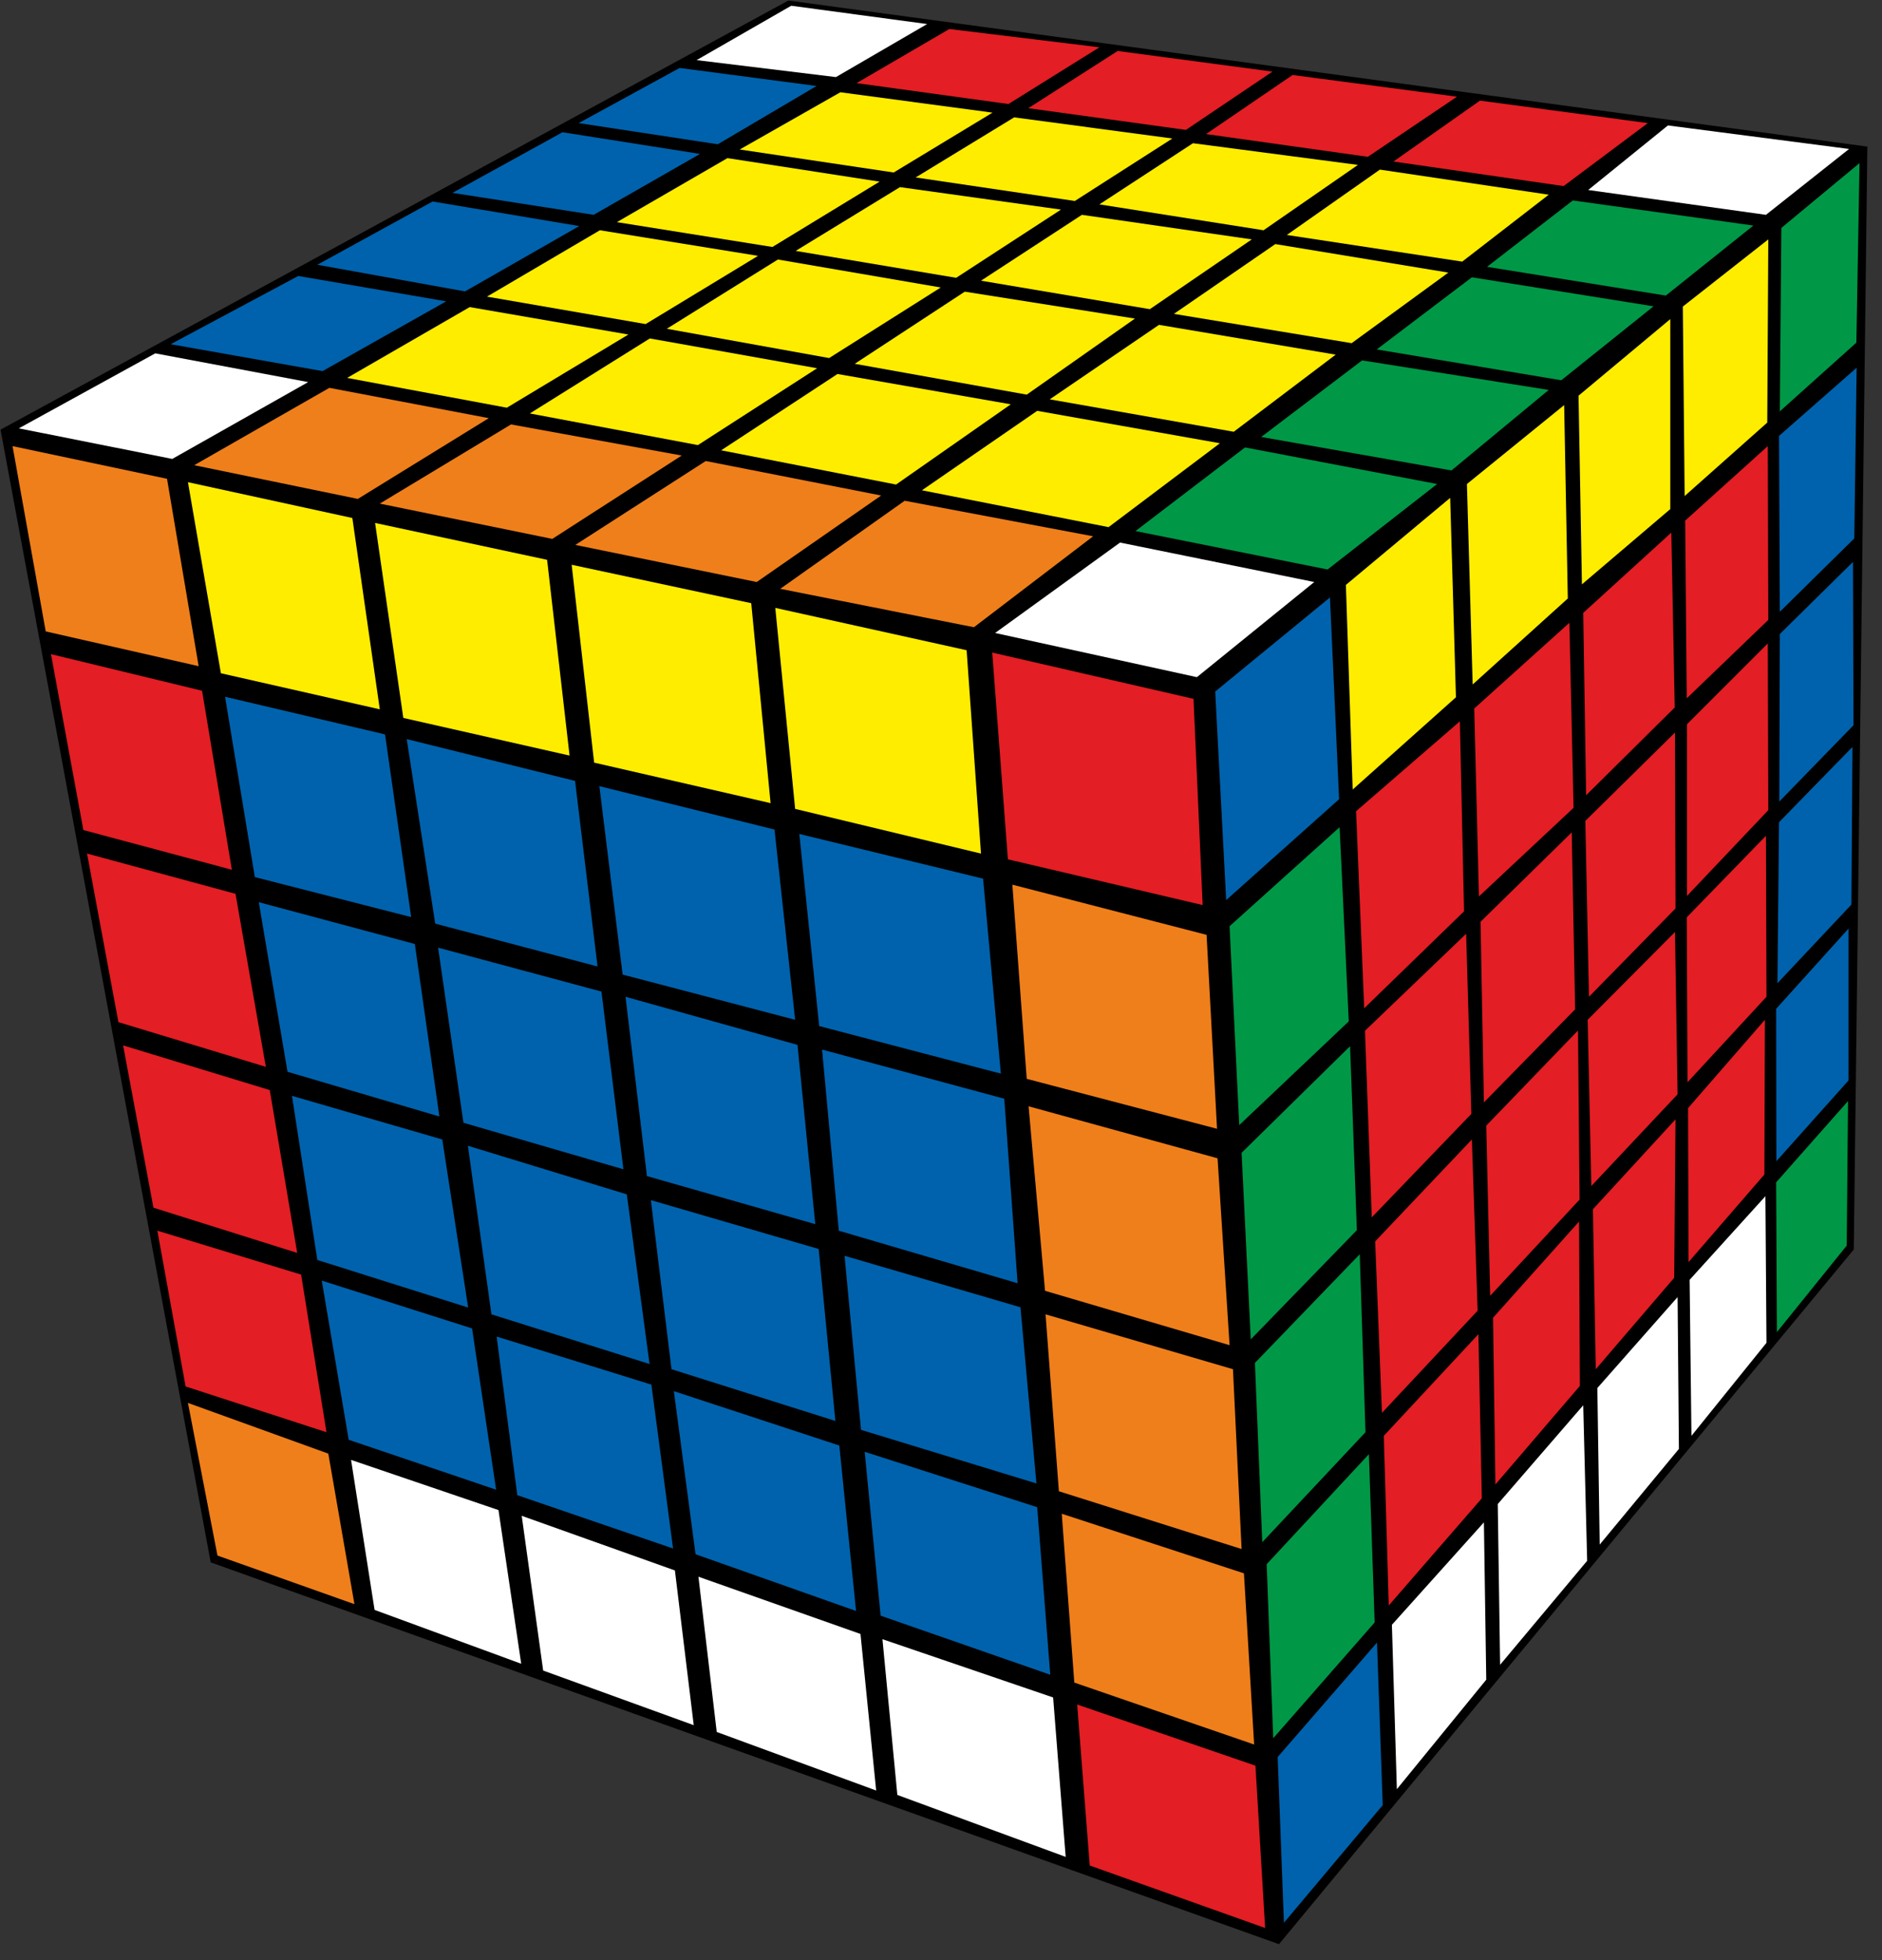 <?xml version="1.0" encoding="UTF-8"?>
<svg width="96px" height="100px" viewBox="0 0 96 100" version="1.1" xmlns="http://www.w3.org/2000/svg" xmlns:xlink="http://www.w3.org/1999/xlink">
    <rect x="0" y="0" width="96" height="100" fill="#333333" stroke="none"/>
    <title>big_cubes_1_1</title>
    <g id="Big_cubes" stroke="none" stroke-width="1" fill="none" fill-rule="evenodd">
        <g id="big_cubes_1_1" fill-rule="nonzero">
            <polygon id="Path" fill="#000000" points="40.213 0.027 95.253 7.48 94.56 63.747 65.24 99.187 10.747 79.707 0.027 21.92"></polygon>
            <polygon id="Path" fill="#FFFFFF" points="57.133 27.68 67.04 29.693 61.053 34.547 50.76 32.293"></polygon>
            <polygon id="Path" fill="#009846" points="63.507 22.827 73.307 24.693 67.72 29.053 57.92 27.093"></polygon>
            <polygon id="Path" fill="#009846" points="69.48 18.387 79 19.893 74.04 24 64.333 22.293"></polygon>
            <polygon id="Path" fill="#009846" points="75.08 14.147 84.347 15.627 79.64 19.4 70.227 17.827"></polygon>
            <polygon id="Path" fill="#009846" points="80.227 10.227 89.44 11.507 84.973 15.08 75.853 13.613"></polygon>
            <polygon id="Path" fill="#FFFFFF" points="85.08 6.4 94.32 7.6 90.08 10.96 81.013 9.693"></polygon>
            <polygon id="Path" fill="#E31E24" points="75.493 5.133 84.053 6.28 79.76 9.493 71.08 8.24"></polygon>
            <polygon id="Path" fill="#FFED00" points="70.387 8.653 79 9.933 74.587 13.347 65.64 11.987"></polygon>
            <polygon id="Path" fill="#FFED00" points="65.053 12.453 73.88 13.907 68.947 17.507 59.88 16.013"></polygon>
            <polygon id="Path" fill="#FFED00" points="59.12 16.573 68.133 18.093 62.933 22.027 53.547 20.373"></polygon>
            <polygon id="Path" fill="#FFED00" points="52.907 20.96 62.227 22.613 56.547 26.893 47.027 25.013"></polygon>
            <polygon id="Path" fill="#EF7F1A" points="46.147 25.547 55.76 27.36 49.68 32 39.8 30.04"></polygon>
            <polygon id="Path" fill="#EF7F1A" points="36 23.52 44.947 25.28 38.6 29.693 29.347 27.8"></polygon>
            <polygon id="Path" fill="#FFED00" points="42.72 19.08 51.56 20.627 45.707 24.72 36.787 22.973"></polygon>
            <polygon id="Path" fill="#FFED00" points="49.213 14.88 57.893 16.253 52.373 20.133 43.6 18.56"></polygon>
            <polygon id="Path" fill="#FFED00" points="55.187 10.96 63.853 12.213 58.653 15.773 50.04 14.32"></polygon>
            <polygon id="Path" fill="#FFED00" points="60.853 7.307 69.267 8.413 64.453 11.747 56.08 10.427"></polygon>
            <polygon id="Path" fill="#E31E24" points="65.933 3.827 74.32 4.933 69.773 8 61.52 6.84"></polygon>
            <polygon id="Path" fill="#E31E24" points="57.013 2.6 64.907 3.653 60.493 6.627 52.453 5.52"></polygon>
            <polygon id="Path" fill="#FFED00" points="51.733 5.987 59.8 7.067 54.827 10.253 46.707 9.053"></polygon>
            <polygon id="Path" fill="#FFED00" points="45.907 9.547 54.12 10.693 48.773 14.173 40.587 12.8"></polygon>
            <polygon id="Path" fill="#FFED00" points="39.68 13.24 47.987 14.667 42.293 18.267 34.013 16.773"></polygon>
            <polygon id="Path" fill="#FFED00" points="33.147 17.267 41.68 18.787 35.6 22.707 27.027 21.093"></polygon>
            <polygon id="Path" fill="#EF7F1A" points="26.067 21.653 34.773 23.24 28.173 27.493 19.373 25.693"></polygon>
            <polygon id="Path" fill="#EF7F1A" points="16.8 19.787 24.933 21.333 18.253 25.453 9.907 23.733"></polygon>
            <polygon id="Path" fill="#FFED00" points="23.96 15.667 32.053 17.067 25.853 20.8 17.707 19.28"></polygon>
            <polygon id="Path" fill="#FFED00" points="30.6 11.747 38.667 13.053 32.933 16.533 24.84 15.133"></polygon>
            <polygon id="Path" fill="#FFED00" points="37.107 8.067 44.867 9.267 39.4 12.6 31.467 11.333"></polygon>
            <polygon id="Path" fill="#FFED00" points="42.867 4.707 50.627 5.747 45.587 8.8 37.733 7.627"></polygon>
            <polygon id="Path" fill="#E31E24" points="48.427 1.48 56.08 2.413 51.44 5.307 43.693 4.24"></polygon>
            <polygon id="Path" fill="#FFFFFF" points="40.36 0.293 47.293 1.227 42.64 3.933 35.533 3.067"></polygon>
            <polygon id="Path" fill="#0062AC" points="34.667 3.467 41.653 4.387 36.613 7.36 29.52 6.28"></polygon>
            <polygon id="Path" fill="#0062AC" points="28.693 6.747 35.707 7.853 30.28 10.96 23.08 9.84"></polygon>
            <polygon id="Path" fill="#0062AC" points="22.067 10.28 29.547 11.533 23.72 14.867 16.187 13.507"></polygon>
            <polygon id="Path" fill="#0062AC" points="15.213 14.08 22.76 15.373 16.453 18.933 8.707 17.56"></polygon>
            <polygon id="Path" fill="#FFFFFF" points="7.92 18.027 15.72 19.493 8.787 23.413 0.96 21.853"></polygon>
            <polygon id="Path" fill="#0062AC" points="61.987 35.28 67.84 30.48 68.307 40.773 62.547 45.92"></polygon>
            <polygon id="Path" fill="#FFED00" points="68.653 29.84 73.973 25.4 74.267 35.573 69 40.28"></polygon>
            <polygon id="Path" fill="#FFED00" points="74.827 24.693 79.787 20.667 79.973 30.533 75.12 34.92"></polygon>
            <polygon id="Path" fill="#FFED00" points="80.52 20.187 85.2 16.28 85.2 25.973 80.693 29.813"></polygon>
            <polygon id="Path" fill="#FFED00" points="85.84 15.64 90.2 12.213 90.147 21.56 85.933 25.307"></polygon>
            <polygon id="Path" fill="#009846" points="90.867 11.627 94.853 8.32 94.693 17.48 90.787 20.987"></polygon>
            <polygon id="Path" fill="#009846" points="62.72 47.253 68.333 42.2 68.8 52.107 63.213 57.4"></polygon>
            <polygon id="Path" fill="#E31E24" points="69.173 41.387 74.467 36.8 74.68 46.493 69.587 51.44"></polygon>
            <polygon id="Path" fill="#E31E24" points="75.2 36.147 80.053 31.773 80.267 41.213 75.44 45.733"></polygon>
            <polygon id="Path" fill="#E31E24" points="80.76 31.267 85.253 27.173 85.427 36.093 80.907 40.573"></polygon>
            <polygon id="Path" fill="#E31E24" points="85.96 26.56 90.173 22.76 90.2 31.627 86.04 35.627"></polygon>
            <polygon id="Path" fill="#0062AC" points="90.747 22.24 94.707 18.76 94.587 27.467 90.787 31.213"></polygon>
            <polygon id="Path" fill="#009846" points="63.333 58.813 68.867 53.373 69.213 62.76 63.8 68.333"></polygon>
            <polygon id="Path" fill="#E31E24" points="69.627 52.587 74.787 47.64 75.053 56.827 69.973 62.107"></polygon>
            <polygon id="Path" fill="#E31E24" points="75.52 47.027 80.173 42.467 80.347 51.493 75.693 56.24"></polygon>
            <polygon id="Path" fill="#E31E24" points="80.867 41.88 85.44 37.373 85.467 46.347 81.053 50.853"></polygon>
            <polygon id="Path" fill="#E31E24" points="86.053 36.947 90.173 32.827 90.2 41.333 86.053 45.707"></polygon>
            <polygon id="Path" fill="#0062AC" points="90.787 32.347 94.52 28.667 94.547 37 90.76 40.893"></polygon>
            <polygon id="Path" fill="#009846" points="64.013 69.533 69.36 63.987 69.653 73.067 64.387 78.68"></polygon>
            <polygon id="Path" fill="#E31E24" points="70.147 63.333 75.08 58.133 75.373 66.867 70.493 72.08"></polygon>
            <polygon id="Path" fill="#E31E24" points="75.813 57.427 80.493 52.573 80.573 61.2 76.013 66.107"></polygon>
            <polygon id="Path" fill="#E31E24" points="80.987 52.027 85.44 47.547 85.573 55.827 81.173 60.507"></polygon>
            <polygon id="Path" fill="#E31E24" points="86.04 46.8 90.08 42.64 90.107 50.853 86.08 55.213"></polygon>
            <polygon id="Path" fill="#0062AC" points="90.747 41.947 94.493 38.107 94.44 46.147 90.667 50.16"></polygon>
            <polygon id="Path" fill="#009846" points="64.613 79.8 69.827 74.187 70.12 82.773 64.947 88.68"></polygon>
            <polygon id="Path" fill="#E31E24" points="70.587 73.253 75.413 68.067 75.587 76.44 70.84 81.907"></polygon>
            <polygon id="Path" fill="#E31E24" points="76.16 67.227 80.547 62.32 80.587 70.707 76.28 75.733"></polygon>
            <polygon id="Path" fill="#E31E24" points="81.253 61.693 85.467 57.107 85.4 65.187 81.4 69.853"></polygon>
            <polygon id="Path" fill="#E31E24" points="86.107 56.533 90.027 52.027 90 59.92 86.133 64.387"></polygon>
            <polygon id="Path" fill="#0062AC" points="90.6 51.467 94.293 47.373 94.293 55.12 90.613 59.24"></polygon>
            <polygon id="Path" fill="#0062AC" points="65.173 89.64 70.24 83.8 70.533 92.093 65.493 98.093"></polygon>
            <polygon id="Path" fill="#FFFFFF" points="71 82.893 75.693 77.667 75.813 85.693 71.253 91.28"></polygon>
            <polygon id="Path" fill="#FFFFFF" points="76.4 76.733 80.76 71.693 80.96 79.627 76.52 84.933"></polygon>
            <polygon id="Path" fill="#FFFFFF" points="81.48 70.813 85.573 66.173 85.64 73.92 81.6 78.8"></polygon>
            <polygon id="Path" fill="#FFFFFF" points="86.187 65.293 90.053 61.027 90.107 68.507 86.28 73.253"></polygon>
            <polygon id="Path" fill="#009846" points="90.6 60.32 94.267 56.173 94.2 63.547 90.64 67.96"></polygon>
            <polygon id="Path" fill="#E31E24" points="50.613 33.293 60.88 35.653 61.347 46.173 51.413 43.84"></polygon>
            <polygon id="Path" fill="#FFED00" points="39.547 31.013 49.307 33.173 50.04 43.547 40.56 41.267"></polygon>
            <polygon id="Path" fill="#FFED00" points="29.16 28.813 38.32 30.773 39.307 40.973 30.307 38.907"></polygon>
            <polygon id="Path" fill="#FFED00" points="19.133 26.68 27.907 28.56 29.053 38.547 20.573 36.627"></polygon>
            <polygon id="Path" fill="#FFED00" points="9.587 24.6 17.973 26.427 19.373 36.187 11.267 34.347"></polygon>
            <polygon id="Path" fill="#EF7F1A" points="0.64 22.76 8.52 24.427 10.133 33.987 2.333 32.213"></polygon>
            <polygon id="Path" fill="#EF7F1A" points="51.64 45.133 61.547 47.693 62.08 57.587 52.373 55.04"></polygon>
            <polygon id="Path" fill="#0062AC" points="40.773 42.547 50.147 44.827 51.053 54.773 41.787 52.347"></polygon>
            <polygon id="Path" fill="#0062AC" points="30.573 40.107 39.507 42.32 40.56 52.027 31.76 49.72"></polygon>
            <polygon id="Path" fill="#0062AC" points="20.747 37.707 29.333 39.84 30.48 49.307 22.2 47.12"></polygon>
            <polygon id="Path" fill="#0062AC" points="11.48 35.547 19.64 37.467 20.973 46.787 13 44.747"></polygon>
            <polygon id="Path" fill="#E31E24" points="2.6 33.373 10.307 35.24 11.827 44.373 4.253 42.347"></polygon>
            <polygon id="Path" fill="#EF7F1A" points="52.467 56.44 62.107 59.093 62.72 68.627 53.307 65.853"></polygon>
            <polygon id="Path" fill="#0062AC" points="41.933 53.547 51.227 56.053 51.907 65.467 42.787 62.787"></polygon>
            <polygon id="Path" fill="#0062AC" points="31.907 50.853 40.68 53.307 41.587 62.453 33 60"></polygon>
            <polygon id="Path" fill="#0062AC" points="22.347 48.347 30.68 50.587 31.8 59.653 23.64 57.28"></polygon>
            <polygon id="Path" fill="#0062AC" points="13.2 46.027 21.16 48.16 22.413 56.96 14.667 54.68"></polygon>
            <polygon id="Path" fill="#E31E24" points="4.44 43.547 12.013 45.6 13.56 54.427 6.04 52.147"></polygon>
            <polygon id="Path" fill="#EF7F1A" points="53.333 67.053 62.893 69.853 63.333 79.027 54.013 76.08"></polygon>
            <polygon id="Path" fill="#0062AC" points="43.08 64.067 52.053 66.693 52.867 75.68 43.92 72.947"></polygon>
            <polygon id="Path" fill="#0062AC" points="33.2 61.227 41.76 63.72 42.613 72.493 34.253 69.853"></polygon>
            <polygon id="Path" fill="#0062AC" points="23.867 58.453 31.973 60.933 33.133 69.587 25.067 67.053"></polygon>
            <polygon id="Path" fill="#0062AC" points="14.893 55.907 22.56 58.133 23.88 66.707 16.187 64.28"></polygon>
            <polygon id="Path" fill="#E31E24" points="6.28 53.333 13.76 55.613 15.16 63.92 7.827 61.613"></polygon>
            <polygon id="Path" fill="#EF7F1A" points="54.16 77.227 63.453 80.267 63.973 89 54.8 85.84"></polygon>
            <polygon id="Path" fill="#0062AC" points="44.107 74.067 52.907 76.893 53.573 85.44 44.92 82.427"></polygon>
            <polygon id="Path" fill="#0062AC" points="34.373 70.973 42.813 73.747 43.667 82.187 35.48 79.293"></polygon>
            <polygon id="Path" fill="#0062AC" points="25.333 68.187 33.227 70.64 34.333 79 26.387 76.28"></polygon>
            <polygon id="Path" fill="#0062AC" points="16.413 65.333 24.08 67.773 25.307 76 17.787 73.453"></polygon>
            <polygon id="Path" fill="#E31E24" points="8.027 62.787 15.36 65.027 16.653 73.067 9.467 70.733"></polygon>
            <polygon id="Path" fill="#E31E24" points="54.947 86.96 64.04 90.08 64.533 98.36 55.587 95.173"></polygon>
            <polygon id="Path" fill="#FFFFFF" points="45.013 83.627 53.72 86.6 54.36 94.733 45.773 91.573"></polygon>
            <polygon id="Path" fill="#FFFFFF" points="35.627 80.44 43.893 83.36 44.693 91.347 36.56 88.36"></polygon>
            <polygon id="Path" fill="#FFFFFF" points="26.613 77.333 34.427 80.12 35.387 88.013 27.707 85.227"></polygon>
            <polygon id="Path" fill="#FFFFFF" points="17.907 74.48 25.427 77.04 26.587 84.88 19.107 82.133"></polygon>
            <polygon id="Path" fill="#EF7F1A" points="9.587 71.573 16.747 74.16 18.08 81.84 11.093 79.36"></polygon>
        </g>
    </g>
</svg>
